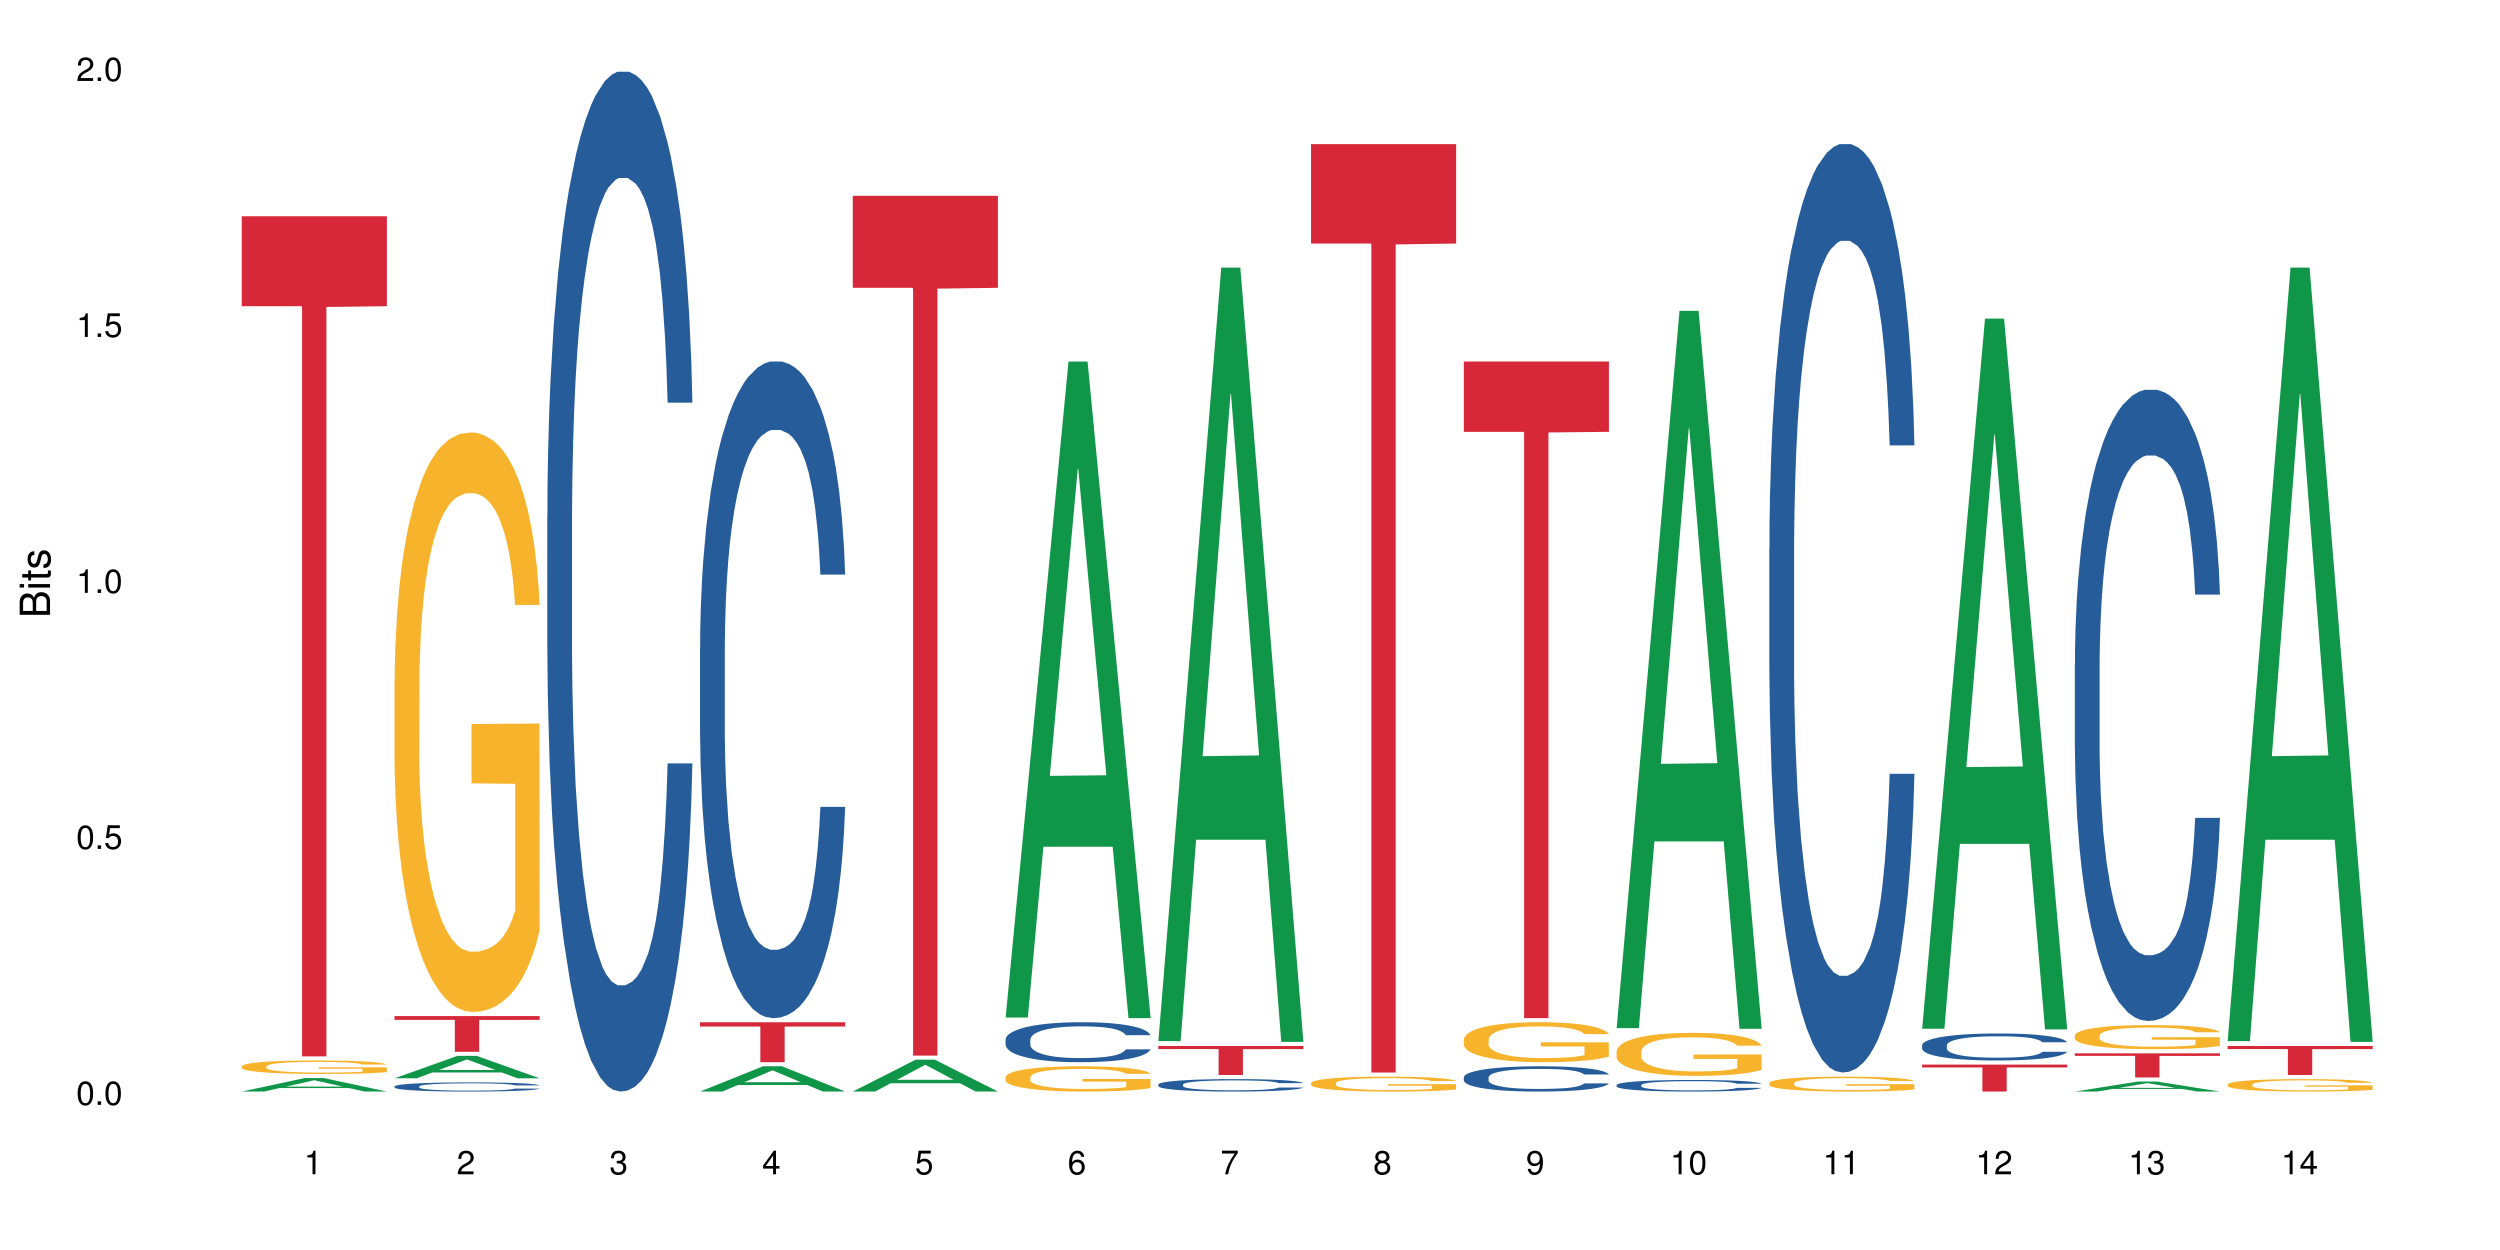 <?xml version="1.0" encoding="UTF-8"?>
<svg xmlns="http://www.w3.org/2000/svg" xmlns:xlink="http://www.w3.org/1999/xlink" width="720pt" height="360pt" viewBox="0 0 720 360" version="1.1">
<defs>
<g>
<symbol overflow="visible" id="glyph0-0">
<path style="stroke:none;" d=""/>
</symbol>
<symbol overflow="visible" id="glyph0-1">
<path style="stroke:none;" d="M 2.641 -6.797 C 2 -6.797 1.422 -6.531 1.078 -6.047 C 0.641 -5.453 0.406 -4.547 0.406 -3.297 C 0.406 -1 1.188 0.219 2.641 0.219 C 4.078 0.219 4.859 -1 4.859 -3.234 C 4.859 -4.562 4.656 -5.438 4.203 -6.047 C 3.844 -6.531 3.281 -6.797 2.641 -6.797 Z M 2.641 -6.047 C 3.547 -6.047 4 -5.125 4 -3.312 C 4 -1.375 3.562 -0.484 2.625 -0.484 C 1.734 -0.484 1.281 -1.422 1.281 -3.281 C 1.281 -5.141 1.734 -6.047 2.641 -6.047 Z M 2.641 -6.047 "/>
</symbol>
<symbol overflow="visible" id="glyph0-2">
<path style="stroke:none;" d="M 1.828 -1 L 0.828 -1 L 0.828 0 L 1.828 0 Z M 1.828 -1 "/>
</symbol>
<symbol overflow="visible" id="glyph0-3">
<path style="stroke:none;" d="M 4.562 -6.797 L 1.062 -6.797 L 0.547 -3.094 L 1.328 -3.094 C 1.719 -3.562 2.047 -3.734 2.578 -3.734 C 3.484 -3.734 4.062 -3.109 4.062 -2.094 C 4.062 -1.125 3.484 -0.531 2.578 -0.531 C 1.828 -0.531 1.375 -0.906 1.188 -1.672 L 0.328 -1.672 C 0.453 -1.109 0.547 -0.844 0.75 -0.594 C 1.125 -0.078 1.828 0.219 2.594 0.219 C 3.969 0.219 4.922 -0.781 4.922 -2.219 C 4.922 -3.562 4.031 -4.484 2.719 -4.484 C 2.25 -4.484 1.859 -4.359 1.469 -4.062 L 1.734 -5.969 L 4.562 -5.969 Z M 4.562 -6.797 "/>
</symbol>
<symbol overflow="visible" id="glyph0-4">
<path style="stroke:none;" d="M 2.484 -4.844 L 2.484 0 L 3.328 0 L 3.328 -6.797 L 2.766 -6.797 C 2.469 -5.75 2.281 -5.609 0.984 -5.453 L 0.984 -4.844 Z M 2.484 -4.844 "/>
</symbol>
<symbol overflow="visible" id="glyph0-5">
<path style="stroke:none;" d="M 4.859 -0.828 L 1.281 -0.828 C 1.359 -1.391 1.672 -1.75 2.5 -2.234 L 3.469 -2.75 C 4.406 -3.266 4.906 -3.969 4.906 -4.812 C 4.906 -5.375 4.672 -5.906 4.266 -6.266 C 3.859 -6.625 3.375 -6.797 2.719 -6.797 C 1.859 -6.797 1.219 -6.5 0.844 -5.922 C 0.609 -5.562 0.5 -5.125 0.484 -4.438 L 1.328 -4.438 C 1.359 -4.906 1.406 -5.188 1.531 -5.406 C 1.75 -5.812 2.188 -6.062 2.703 -6.062 C 3.469 -6.062 4.031 -5.516 4.031 -4.781 C 4.031 -4.25 3.719 -3.797 3.125 -3.438 L 2.234 -2.938 C 0.812 -2.141 0.406 -1.5 0.328 0 L 4.859 0 Z M 4.859 -0.828 "/>
</symbol>
<symbol overflow="visible" id="glyph0-6">
<path style="stroke:none;" d="M 2.125 -3.125 L 2.578 -3.125 C 3.516 -3.125 3.984 -2.703 3.984 -1.891 C 3.984 -1.031 3.469 -0.531 2.578 -0.531 C 1.656 -0.531 1.203 -0.984 1.156 -1.969 L 0.312 -1.969 C 0.344 -1.422 0.438 -1.078 0.609 -0.766 C 0.953 -0.109 1.625 0.219 2.547 0.219 C 3.953 0.219 4.859 -0.609 4.859 -1.906 C 4.859 -2.766 4.516 -3.25 3.703 -3.516 C 4.344 -3.766 4.656 -4.25 4.656 -4.938 C 4.656 -6.109 3.875 -6.797 2.578 -6.797 C 1.203 -6.797 0.484 -6.047 0.453 -4.609 L 1.297 -4.609 C 1.312 -5.016 1.344 -5.25 1.453 -5.453 C 1.641 -5.828 2.062 -6.062 2.594 -6.062 C 3.344 -6.062 3.797 -5.625 3.797 -4.906 C 3.797 -4.422 3.609 -4.141 3.25 -3.984 C 3.016 -3.891 2.719 -3.844 2.125 -3.844 Z M 2.125 -3.125 "/>
</symbol>
<symbol overflow="visible" id="glyph0-7">
<path style="stroke:none;" d="M 3.141 -1.625 L 3.141 0 L 3.984 0 L 3.984 -1.625 L 4.984 -1.625 L 4.984 -2.391 L 3.984 -2.391 L 3.984 -6.797 L 3.359 -6.797 L 0.266 -2.516 L 0.266 -1.625 Z M 3.141 -2.391 L 1 -2.391 L 3.141 -5.359 Z M 3.141 -2.391 "/>
</symbol>
<symbol overflow="visible" id="glyph0-8">
<path style="stroke:none;" d="M 4.781 -5.031 C 4.609 -6.141 3.891 -6.797 2.844 -6.797 C 2.094 -6.797 1.422 -6.438 1.031 -5.828 C 0.609 -5.172 0.406 -4.344 0.406 -3.094 C 0.406 -1.953 0.578 -1.234 0.984 -0.625 C 1.359 -0.078 1.953 0.219 2.703 0.219 C 3.984 0.219 4.922 -0.734 4.922 -2.078 C 4.922 -3.344 4.062 -4.234 2.844 -4.234 C 2.172 -4.234 1.641 -3.969 1.281 -3.469 C 1.281 -5.125 1.828 -6.047 2.797 -6.047 C 3.391 -6.047 3.797 -5.672 3.938 -5.031 Z M 2.734 -3.484 C 3.547 -3.484 4.062 -2.922 4.062 -2 C 4.062 -1.156 3.484 -0.531 2.703 -0.531 C 1.922 -0.531 1.328 -1.188 1.328 -2.047 C 1.328 -2.891 1.906 -3.484 2.734 -3.484 Z M 2.734 -3.484 "/>
</symbol>
<symbol overflow="visible" id="glyph0-9">
<path style="stroke:none;" d="M 4.984 -6.797 L 0.438 -6.797 L 0.438 -5.969 L 4.109 -5.969 C 2.5 -3.656 1.828 -2.234 1.328 0 L 2.219 0 C 2.594 -2.172 3.453 -4.047 4.984 -6.094 Z M 4.984 -6.797 "/>
</symbol>
<symbol overflow="visible" id="glyph0-10">
<path style="stroke:none;" d="M 3.75 -3.578 C 4.453 -4 4.688 -4.344 4.688 -4.984 C 4.688 -6.047 3.844 -6.797 2.641 -6.797 C 1.438 -6.797 0.594 -6.047 0.594 -4.984 C 0.594 -4.359 0.828 -4.016 1.516 -3.578 C 0.734 -3.203 0.359 -2.641 0.359 -1.891 C 0.359 -0.641 1.297 0.219 2.641 0.219 C 3.984 0.219 4.922 -0.641 4.922 -1.875 C 4.922 -2.641 4.531 -3.203 3.75 -3.578 Z M 2.641 -6.047 C 3.359 -6.047 3.812 -5.625 3.812 -4.969 C 3.812 -4.344 3.344 -3.922 2.641 -3.922 C 1.922 -3.922 1.453 -4.344 1.453 -4.984 C 1.453 -5.625 1.922 -6.047 2.641 -6.047 Z M 2.641 -3.203 C 3.484 -3.203 4.062 -2.672 4.062 -1.875 C 4.062 -1.062 3.484 -0.531 2.625 -0.531 C 1.797 -0.531 1.219 -1.078 1.219 -1.875 C 1.219 -2.672 1.797 -3.203 2.641 -3.203 Z M 2.641 -3.203 "/>
</symbol>
<symbol overflow="visible" id="glyph0-11">
<path style="stroke:none;" d="M 0.516 -1.547 C 0.672 -0.438 1.406 0.219 2.438 0.219 C 3.188 0.219 3.859 -0.141 4.266 -0.75 C 4.688 -1.406 4.891 -2.25 4.891 -3.484 C 4.891 -4.625 4.703 -5.359 4.312 -5.953 C 3.938 -6.5 3.344 -6.797 2.594 -6.797 C 1.297 -6.797 0.359 -5.844 0.359 -4.516 C 0.359 -3.25 1.234 -2.344 2.453 -2.344 C 3.094 -2.344 3.562 -2.578 4.016 -3.109 C 4 -1.453 3.469 -0.531 2.5 -0.531 C 1.906 -0.531 1.484 -0.906 1.359 -1.547 Z M 2.578 -6.062 C 3.375 -6.062 3.969 -5.406 3.969 -4.531 C 3.969 -3.688 3.375 -3.094 2.547 -3.094 C 1.734 -3.094 1.234 -3.672 1.234 -4.578 C 1.234 -5.438 1.797 -6.062 2.578 -6.062 Z M 2.578 -6.062 "/>
</symbol>
<symbol overflow="visible" id="glyph1-0">
<path style="stroke:none;" d=""/>
</symbol>
<symbol overflow="visible" id="glyph1-1">
<path style="stroke:none;" d="M 0 -0.953 L 0 -4.891 C 0 -5.719 -0.234 -6.344 -0.734 -6.797 C -1.188 -7.234 -1.812 -7.469 -2.5 -7.469 C -3.547 -7.469 -4.188 -7 -4.625 -5.875 C -4.984 -6.672 -5.641 -7.094 -6.531 -7.094 C -7.156 -7.094 -7.734 -6.859 -8.141 -6.391 C -8.562 -5.938 -8.75 -5.344 -8.75 -4.5 L -8.75 -0.953 Z M -4.984 -2.062 L -7.766 -2.062 L -7.766 -4.219 C -7.766 -4.844 -7.688 -5.203 -7.453 -5.5 C -7.219 -5.812 -6.859 -5.969 -6.375 -5.969 C -5.906 -5.969 -5.531 -5.812 -5.297 -5.5 C -5.062 -5.203 -4.984 -4.844 -4.984 -4.219 Z M -0.984 -2.062 L -4 -2.062 L -4 -4.781 C -4 -5.328 -3.859 -5.688 -3.578 -5.953 C -3.297 -6.219 -2.922 -6.359 -2.484 -6.359 C -2.062 -6.359 -1.688 -6.219 -1.406 -5.953 C -1.109 -5.688 -0.984 -5.328 -0.984 -4.781 Z M -0.984 -2.062 "/>
</symbol>
<symbol overflow="visible" id="glyph1-2">
<path style="stroke:none;" d="M -6.281 -1.797 L -6.281 -0.797 L 0 -0.797 L 0 -1.797 Z M -8.75 -1.797 L -8.75 -0.797 L -7.484 -0.797 L -7.484 -1.797 Z M -8.75 -1.797 "/>
</symbol>
<symbol overflow="visible" id="glyph1-3">
<path style="stroke:none;" d="M -6.281 -3.047 L -6.281 -2.016 L -8.016 -2.016 L -8.016 -1.016 L -6.281 -1.016 L -6.281 -0.172 L -5.469 -0.172 L -5.469 -1.016 L -0.719 -1.016 C -0.078 -1.016 0.281 -1.453 0.281 -2.234 C 0.281 -2.469 0.25 -2.719 0.188 -3.047 L -0.641 -3.047 C -0.609 -2.922 -0.594 -2.766 -0.594 -2.562 C -0.594 -2.141 -0.719 -2.016 -1.156 -2.016 L -5.469 -2.016 L -5.469 -3.047 Z M -6.281 -3.047 "/>
</symbol>
<symbol overflow="visible" id="glyph1-4">
<path style="stroke:none;" d="M -4.531 -5.25 C -5.766 -5.25 -6.469 -4.422 -6.469 -2.969 C -6.469 -1.516 -5.719 -0.562 -4.547 -0.562 C -3.562 -0.562 -3.094 -1.062 -2.734 -2.562 L -2.516 -3.484 C -2.344 -4.188 -2.094 -4.469 -1.625 -4.469 C -1.047 -4.469 -0.641 -3.875 -0.641 -3 C -0.641 -2.453 -0.797 -2 -1.062 -1.75 C -1.25 -1.594 -1.422 -1.531 -1.875 -1.469 L -1.875 -0.406 C -0.422 -0.453 0.281 -1.266 0.281 -2.922 C 0.281 -4.5 -0.5 -5.516 -1.719 -5.516 C -2.656 -5.516 -3.172 -4.984 -3.469 -3.734 L -3.703 -2.766 C -3.891 -1.953 -4.156 -1.609 -4.594 -1.609 C -5.172 -1.609 -5.547 -2.125 -5.547 -2.938 C -5.547 -3.75 -5.203 -4.172 -4.531 -4.203 Z M -4.531 -5.25 "/>
</symbol>
</g>
</defs>
<g id="surface31638">
<rect x="0" y="0" width="720" height="360" style="fill:rgb(100%,100%,100%);fill-opacity:1;stroke:none;"/>
<path style=" stroke:none;fill-rule:nonzero;fill:rgb(6.275%,58.824%,28.235%);fill-opacity:1;" d="M 69.629 314.367 L 69.676 314.363 L 87.758 310.484 L 93.25 310.484 L 111.422 314.371 L 105.039 314.371 L 100.484 313.355 L 80.523 313.355 L 76.059 314.367 L 69.629 314.367 L 82.445 312.938 L 98.652 312.934 L 90.57 311.121 L 90.48 311.117 L 90.391 311.129 L 82.398 312.934 L 82.445 312.938 Z M 69.629 314.367 "/>
<path style=" stroke:none;fill-rule:nonzero;fill:rgb(96.863%,70.196%,16.863%);fill-opacity:1;" d="M 69.629 307.082 L 69.68 307.082 L 69.68 307.008 L 69.883 306.852 L 70.395 306.629 L 71.055 306.449 L 71.77 306.309 L 72.23 306.23 L 72.992 306.125 L 73.656 306.047 L 75.336 305.887 L 77.477 305.738 L 78.652 305.676 L 79.977 305.613 L 81.863 305.547 L 82.727 305.523 L 85.379 305.465 L 88.387 305.43 L 91.699 305.418 L 93.227 305.422 L 95.316 305.438 L 98.172 305.477 L 99.801 305.512 L 101.078 305.547 L 102.402 305.594 L 104.031 305.664 L 105.562 305.75 L 106.785 305.836 L 108.008 305.941 L 109.027 306.055 L 109.895 306.18 L 110.66 306.328 L 111.117 306.453 L 111.422 306.578 L 104.34 306.578 L 103.93 306.453 L 103.473 306.355 L 102.707 306.238 L 101.941 306.152 L 101.18 306.086 L 99.75 305.996 L 98.527 305.938 L 97 305.887 L 95.52 305.855 L 93.84 305.836 L 92.82 305.828 L 90.117 305.828 L 87.672 305.852 L 86.246 305.883 L 85.227 305.91 L 83.797 305.961 L 82.934 306.004 L 82.422 306.035 L 80.895 306.145 L 79.875 306.242 L 79.312 306.309 L 78.602 306.418 L 78.09 306.512 L 77.531 306.656 L 77.223 306.762 L 76.816 307.004 L 76.766 307.641 L 76.918 307.777 L 77.223 307.922 L 77.633 308.051 L 78.242 308.184 L 78.855 308.285 L 79.926 308.426 L 80.844 308.516 L 81.555 308.578 L 82.934 308.672 L 83.492 308.707 L 84.816 308.77 L 86.195 308.82 L 87.875 308.863 L 89.148 308.883 L 91.188 308.902 L 93.789 308.902 L 96.848 308.879 L 98.781 308.852 L 100.109 308.824 L 100.977 308.797 L 102.047 308.758 L 102.809 308.723 L 103.523 308.684 L 104.391 308.625 L 104.391 307.777 L 91.801 307.773 L 91.801 307.375 L 111.371 307.371 L 111.422 308.758 L 110.352 308.855 L 109.027 308.945 L 107.754 309.02 L 106.43 309.078 L 104.543 309.145 L 103.012 309.188 L 100.668 309.238 L 98.527 309.27 L 96.285 309.293 L 94.297 309.301 L 91.953 309.305 L 89.863 309.297 L 87.621 309.277 L 85.836 309.25 L 84.207 309.215 L 82.574 309.168 L 80.535 309.094 L 79.211 309.031 L 77.836 308.957 L 76.461 308.867 L 75.234 308.773 L 74.422 308.699 L 73.605 308.613 L 72.738 308.508 L 71.922 308.387 L 71.312 308.277 L 70.75 308.152 L 70.344 308.035 L 69.934 307.875 L 69.73 307.746 L 69.629 307.637 Z M 69.629 307.082 "/>
<path style=" stroke:none;fill-rule:nonzero;fill:rgb(83.922%,15.686%,22.353%);fill-opacity:1;" d="M 69.629 62.285 L 111.422 62.285 L 111.422 88.184 L 94.004 88.41 L 94.004 304.238 L 86.996 304.238 L 86.996 88.641 L 86.895 88.184 L 69.629 88.184 Z M 69.629 62.285 "/>
<path style=" stroke:none;fill-rule:nonzero;fill:rgb(6.275%,58.824%,28.235%);fill-opacity:1;" d="M 113.621 310.543 L 113.668 310.539 L 131.75 304.09 L 137.242 304.09 L 155.418 310.551 L 149.031 310.551 L 144.477 308.863 L 124.52 308.863 L 120.051 310.543 L 113.621 310.543 L 126.438 308.164 L 142.645 308.16 L 134.562 305.145 L 134.477 305.137 L 134.387 305.156 L 126.395 308.16 L 126.438 308.164 Z M 113.621 310.543 "/>
<path style=" stroke:none;fill-rule:nonzero;fill:rgb(14.51%,36.078%,60%);fill-opacity:1;" d="M 113.621 312.879 L 113.672 312.875 L 113.672 312.82 L 113.828 312.727 L 114.184 312.609 L 114.539 312.531 L 115.457 312.391 L 116.73 312.25 L 118.059 312.145 L 119.023 312.082 L 119.891 312.035 L 121.879 311.945 L 123.152 311.898 L 124.531 311.859 L 126.211 311.816 L 127.434 311.793 L 130.188 311.754 L 132.227 311.738 L 133.805 311.73 L 137.223 311.73 L 139.258 311.738 L 140.738 311.75 L 142.367 311.77 L 143.746 311.793 L 146.141 311.844 L 148.281 311.914 L 149.25 311.953 L 150.777 312.027 L 151.949 312.098 L 152.766 312.16 L 153.684 312.25 L 154.5 312.359 L 155.109 312.484 L 155.418 312.586 L 148.281 312.586 L 147.926 312.488 L 147.516 312.414 L 146.75 312.316 L 145.988 312.246 L 144.918 312.176 L 143.949 312.129 L 142.625 312.086 L 141.453 312.055 L 140.227 312.035 L 139.055 312.02 L 136.812 312.004 L 134.215 312.004 L 133.246 312.012 L 131.258 312.027 L 130.188 312.047 L 128.66 312.078 L 127.59 312.109 L 126.312 312.16 L 125.449 312.199 L 124.379 312.262 L 123.613 312.32 L 122.746 312.398 L 122.234 312.457 L 121.777 312.527 L 121.371 312.605 L 121.062 312.691 L 120.859 312.781 L 120.758 312.867 L 120.758 313.242 L 120.859 313.328 L 121.113 313.43 L 121.777 313.578 L 122.746 313.703 L 123.867 313.805 L 124.938 313.879 L 125.551 313.91 L 126.363 313.949 L 127.641 314 L 129.473 314.047 L 130.543 314.066 L 132.176 314.086 L 133.855 314.094 L 136.098 314.094 L 138.086 314.086 L 139.414 314.074 L 140.789 314.055 L 142.676 314.012 L 143.848 313.977 L 144.867 313.93 L 145.629 313.883 L 146.141 313.844 L 146.906 313.77 L 147.516 313.688 L 147.977 313.602 L 148.281 313.52 L 155.418 313.52 L 155.109 313.617 L 154.652 313.711 L 154.191 313.781 L 153.48 313.867 L 152.664 313.941 L 151.492 314.027 L 150.523 314.082 L 149.25 314.141 L 148.078 314.188 L 146.805 314.227 L 144.918 314.277 L 143.695 314.301 L 142.367 314.324 L 140.789 314.34 L 138.801 314.359 L 136.66 314.367 L 134.672 314.371 L 132.531 314.367 L 130.953 314.355 L 128.863 314.336 L 126.262 314.289 L 124.379 314.246 L 122.898 314.199 L 121.625 314.152 L 120.199 314.086 L 118.363 313.98 L 117.242 313.898 L 116.477 313.828 L 115.609 313.734 L 115 313.652 L 114.285 313.516 L 113.777 313.344 L 113.621 313.211 Z M 113.621 312.879 "/>
<path style=" stroke:none;fill-rule:nonzero;fill:rgb(96.863%,70.196%,16.863%);fill-opacity:1;" d="M 113.621 196.023 L 113.672 195.871 L 113.672 192.82 L 113.879 185.961 L 114.387 176.512 L 115.051 168.738 L 115.762 162.641 L 116.223 159.438 L 116.988 154.867 L 117.648 151.512 L 119.332 144.652 L 121.473 138.25 L 122.645 135.508 L 123.969 132.914 L 125.855 130.02 L 126.723 128.953 L 129.371 126.512 L 132.379 124.988 L 135.691 124.531 L 137.223 124.684 L 139.312 125.293 L 142.164 126.969 L 143.797 128.496 L 145.07 130.02 L 146.395 132 L 148.027 135.051 L 149.555 138.707 L 150.777 142.367 L 152 146.938 L 153.02 151.816 L 153.887 157.152 L 154.652 163.555 L 155.109 168.891 L 155.418 174.227 L 148.332 174.227 L 147.926 168.891 L 147.465 164.773 L 146.699 159.742 L 145.938 156.086 L 145.172 153.188 L 143.746 149.227 L 142.523 146.785 L 140.992 144.652 L 139.516 143.281 L 137.832 142.367 L 136.812 142.062 L 134.113 142.062 L 131.664 143.129 L 130.238 144.348 L 129.219 145.566 L 127.793 147.855 L 126.926 149.684 L 126.414 150.902 L 124.887 155.629 L 123.867 159.895 L 123.305 162.793 L 122.594 167.367 L 122.082 171.48 L 121.523 177.578 L 121.219 182.152 L 120.809 192.516 L 120.758 219.957 L 120.91 225.75 L 121.219 232 L 121.625 237.484 L 122.234 243.277 L 122.848 247.699 L 123.918 253.645 L 124.836 257.609 L 125.551 260.199 L 126.926 264.316 L 127.484 265.688 L 128.812 268.43 L 130.188 270.566 L 131.871 272.395 L 133.145 273.309 L 135.184 274.07 L 137.781 274.07 L 140.84 273.156 L 142.777 271.938 L 144.102 270.719 L 144.969 269.648 L 146.039 267.973 L 146.805 266.449 L 147.516 264.773 L 148.383 262.18 L 148.383 225.75 L 135.793 225.598 L 135.793 208.523 L 155.367 208.371 L 155.418 267.973 L 154.348 272.09 L 153.02 276.051 L 151.746 279.102 L 150.422 281.691 L 148.535 284.59 L 147.008 286.418 L 144.664 288.551 L 142.523 289.926 L 140.277 290.84 L 138.293 291.297 L 135.945 291.449 L 133.855 291.145 L 131.613 290.23 L 129.832 289.008 L 128.199 287.484 L 126.57 285.504 L 124.531 282.301 L 123.203 279.711 L 121.828 276.508 L 120.453 272.699 L 119.23 268.582 L 118.414 265.383 L 117.598 261.723 L 116.73 257.148 L 115.918 251.969 L 115.305 247.242 L 114.742 241.906 L 114.336 236.875 L 113.93 230.016 L 113.727 224.527 L 113.621 219.805 Z M 113.621 196.023 "/>
<path style=" stroke:none;fill-rule:nonzero;fill:rgb(83.922%,15.686%,22.353%);fill-opacity:1;" d="M 113.621 292.629 L 155.418 292.629 L 155.418 293.727 L 138 293.738 L 138 302.91 L 130.988 302.91 L 130.988 293.746 L 130.887 293.727 L 113.621 293.727 Z M 113.621 292.629 "/>
<path style=" stroke:none;fill-rule:nonzero;fill:rgb(14.51%,36.078%,60%);fill-opacity:1;" d="M 157.617 148.457 L 157.668 148.188 L 157.668 141.742 L 157.82 131.543 L 158.176 118.656 L 158.535 109.797 L 159.449 93.957 L 160.727 78.652 L 162.051 66.84 L 163.02 59.859 L 163.887 54.492 L 165.871 44.559 L 167.148 39.457 L 168.523 34.891 L 170.207 30.328 L 171.43 27.645 L 174.18 23.348 L 176.219 21.469 L 177.801 20.664 L 181.215 20.664 L 183.254 21.738 L 184.73 23.078 L 186.363 25.227 L 187.738 27.645 L 190.133 33.551 L 192.273 41.066 L 193.242 45.363 L 194.773 53.684 L 195.945 61.738 L 196.758 68.719 L 197.676 78.652 L 198.492 90.734 L 199.105 104.426 L 199.41 115.969 L 192.273 115.969 L 191.918 105.23 L 191.512 96.91 L 190.746 85.902 L 189.98 78.117 L 188.91 70.332 L 187.941 65.23 L 186.617 60.129 L 185.445 56.906 L 184.223 54.492 L 183.051 52.879 L 180.805 51.27 L 178.207 51.27 L 177.238 51.805 L 175.25 53.953 L 174.18 55.832 L 172.652 59.59 L 171.582 63.082 L 170.309 68.449 L 169.441 73.016 L 168.371 79.996 L 167.605 86.172 L 166.738 95.031 L 166.23 101.742 L 165.77 109.258 L 165.363 118.117 L 165.059 127.516 L 164.855 137.449 L 164.75 147.113 L 164.75 188.727 L 164.855 198.391 L 165.109 209.668 L 165.77 226.043 L 166.738 240.273 L 167.859 251.547 L 168.93 259.602 L 169.543 263.359 L 170.359 267.656 L 171.633 273.027 L 173.469 278.395 L 174.539 280.543 L 176.168 282.691 L 177.852 283.766 L 180.094 283.766 L 182.082 282.691 L 183.406 281.348 L 184.781 279.199 L 186.668 274.637 L 187.84 270.34 L 188.859 265.242 L 189.625 260.141 L 190.133 255.844 L 190.898 247.52 L 191.512 238.395 L 191.969 228.996 L 192.273 219.867 L 199.41 219.867 L 199.105 230.609 L 198.645 241.078 L 198.188 248.863 L 197.473 258.262 L 196.656 266.582 L 195.484 275.98 L 194.516 282.152 L 193.242 288.867 L 192.07 293.969 L 190.797 298.531 L 188.91 303.898 L 187.688 306.586 L 186.363 309 L 184.781 311.148 L 182.793 313.027 L 180.652 314.102 L 178.664 314.371 L 176.523 313.832 L 174.945 312.762 L 172.855 310.344 L 170.258 305.512 L 168.371 300.41 L 166.891 295.309 L 165.617 289.941 L 164.191 282.691 L 162.355 270.879 L 161.234 261.75 L 160.469 254.234 L 159.605 243.762 L 158.992 234.367 L 158.277 219.332 L 157.77 200.27 L 157.617 185.504 Z M 157.617 148.457 "/>
<path style=" stroke:none;fill-rule:nonzero;fill:rgb(6.275%,58.824%,28.235%);fill-opacity:1;" d="M 201.609 314.363 L 201.652 314.355 L 219.738 307.094 L 225.23 307.094 L 243.402 314.371 L 237.02 314.371 L 232.465 312.473 L 212.504 312.473 L 208.039 314.363 L 201.609 314.363 L 214.426 311.684 L 230.633 311.68 L 222.551 308.281 L 222.461 308.277 L 222.371 308.297 L 214.379 311.68 L 214.426 311.684 Z M 201.609 314.363 "/>
<path style=" stroke:none;fill-rule:nonzero;fill:rgb(14.51%,36.078%,60%);fill-opacity:1;" d="M 201.609 186.406 L 201.66 186.234 L 201.66 182.086 L 201.812 175.516 L 202.172 167.219 L 202.527 161.516 L 203.445 151.316 L 204.719 141.465 L 206.043 133.859 L 207.012 129.367 L 207.879 125.91 L 209.867 119.512 L 211.141 116.23 L 212.516 113.289 L 214.199 110.352 L 215.422 108.625 L 218.176 105.859 L 220.211 104.648 L 221.793 104.129 L 225.207 104.129 L 227.246 104.82 L 228.723 105.684 L 230.355 107.066 L 231.73 108.625 L 234.129 112.426 L 236.27 117.266 L 237.234 120.031 L 238.766 125.391 L 239.938 130.574 L 240.754 135.07 L 241.672 141.465 L 242.484 149.242 L 243.098 158.059 L 243.402 165.492 L 236.27 165.492 L 235.91 158.578 L 235.504 153.219 L 234.738 146.133 L 233.973 141.121 L 232.902 136.105 L 231.934 132.824 L 230.609 129.539 L 229.438 127.465 L 228.215 125.91 L 227.043 124.871 L 224.801 123.836 L 222.199 123.836 L 221.23 124.18 L 219.246 125.562 L 218.176 126.773 L 216.645 129.191 L 215.574 131.441 L 214.301 134.898 L 213.434 137.836 L 212.363 142.328 L 211.598 146.305 L 210.734 152.008 L 210.223 156.332 L 209.766 161.172 L 209.355 166.875 L 209.051 172.926 L 208.848 179.32 L 208.746 185.543 L 208.746 212.336 L 208.848 218.559 L 209.102 225.816 L 209.766 236.359 L 210.734 245.523 L 211.855 252.781 L 212.926 257.969 L 213.535 260.387 L 214.352 263.152 L 215.625 266.609 L 217.461 270.066 L 218.531 271.449 L 220.16 272.832 L 221.844 273.523 L 224.086 273.523 L 226.074 272.832 L 227.398 271.969 L 228.777 270.586 L 230.66 267.648 L 231.832 264.883 L 232.852 261.598 L 233.617 258.312 L 234.129 255.547 L 234.891 250.188 L 235.504 244.312 L 235.961 238.262 L 236.27 232.387 L 243.402 232.387 L 243.098 239.301 L 242.641 246.039 L 242.18 251.055 L 241.465 257.102 L 240.652 262.461 L 239.48 268.512 L 238.512 272.488 L 237.234 276.809 L 236.062 280.094 L 234.789 283.031 L 232.902 286.488 L 231.68 288.215 L 230.355 289.773 L 228.777 291.156 L 226.789 292.363 L 224.648 293.055 L 222.66 293.23 L 220.52 292.883 L 218.938 292.191 L 216.848 290.637 L 214.25 287.523 L 212.363 284.242 L 210.887 280.957 L 209.613 277.5 L 208.184 272.832 L 206.348 265.227 L 205.227 259.352 L 204.465 254.512 L 203.598 247.77 L 202.984 241.719 L 202.273 232.039 L 201.762 219.766 L 201.609 210.262 Z M 201.609 186.406 "/>
<path style=" stroke:none;fill-rule:nonzero;fill:rgb(83.922%,15.686%,22.353%);fill-opacity:1;" d="M 201.609 294.406 L 243.402 294.406 L 243.402 295.641 L 225.984 295.652 L 225.984 305.914 L 218.977 305.914 L 218.977 295.66 L 218.875 295.641 L 201.609 295.641 Z M 201.609 294.406 "/>
<path style=" stroke:none;fill-rule:nonzero;fill:rgb(6.275%,58.824%,28.235%);fill-opacity:1;" d="M 245.602 314.363 L 245.648 314.352 L 263.73 305.184 L 269.223 305.184 L 287.398 314.371 L 281.012 314.371 L 276.457 311.973 L 256.496 311.973 L 252.031 314.363 L 245.602 314.363 L 258.418 310.98 L 274.625 310.973 L 266.543 306.684 L 266.457 306.676 L 266.367 306.703 L 258.375 310.973 L 258.418 310.98 Z M 245.602 314.363 "/>
<path style=" stroke:none;fill-rule:nonzero;fill:rgb(83.922%,15.686%,22.353%);fill-opacity:1;" d="M 245.602 56.387 L 287.398 56.387 L 287.398 82.895 L 269.977 83.125 L 269.977 304.004 L 262.969 304.004 L 262.969 83.359 L 262.867 82.895 L 245.602 82.895 Z M 245.602 56.387 "/>
<path style=" stroke:none;fill-rule:nonzero;fill:rgb(6.275%,58.824%,28.235%);fill-opacity:1;" d="M 289.598 293.051 L 289.641 292.875 L 307.727 104.129 L 313.219 104.129 L 331.391 293.23 L 325.004 293.23 L 320.449 243.867 L 300.492 243.867 L 296.027 293.051 L 289.598 293.051 L 302.41 223.449 L 318.621 223.27 L 310.539 135.023 L 310.449 134.848 L 310.359 135.379 L 302.367 223.27 L 302.41 223.449 Z M 289.598 293.051 "/>
<path style=" stroke:none;fill-rule:nonzero;fill:rgb(14.51%,36.078%,60%);fill-opacity:1;" d="M 289.598 299.414 L 289.648 299.402 L 289.648 299.152 L 289.801 298.75 L 290.156 298.246 L 290.516 297.898 L 291.43 297.277 L 292.707 296.68 L 294.031 296.219 L 295 295.945 L 295.867 295.734 L 297.852 295.344 L 299.129 295.145 L 300.504 294.965 L 302.184 294.785 L 303.41 294.68 L 306.16 294.512 L 308.199 294.441 L 309.781 294.406 L 313.195 294.406 L 315.234 294.449 L 316.711 294.504 L 318.344 294.586 L 319.719 294.68 L 322.113 294.914 L 324.254 295.207 L 325.223 295.375 L 326.75 295.703 L 327.926 296.016 L 328.738 296.289 L 329.656 296.68 L 330.473 297.152 L 331.086 297.691 L 331.391 298.141 L 324.254 298.141 L 323.898 297.723 L 323.488 297.395 L 322.727 296.965 L 321.961 296.66 L 320.891 296.355 L 319.922 296.152 L 318.598 295.953 L 317.426 295.828 L 316.203 295.734 L 315.027 295.672 L 312.785 295.605 L 310.188 295.605 L 309.219 295.629 L 307.23 295.711 L 306.16 295.785 L 304.633 295.934 L 303.562 296.07 L 302.289 296.281 L 301.422 296.457 L 300.352 296.73 L 299.586 296.973 L 298.719 297.32 L 298.211 297.586 L 297.75 297.879 L 297.344 298.227 L 297.039 298.594 L 296.832 298.984 L 296.73 299.363 L 296.73 300.992 L 296.832 301.371 L 297.09 301.812 L 297.75 302.453 L 298.719 303.012 L 299.84 303.453 L 300.91 303.77 L 301.523 303.914 L 302.34 304.082 L 303.613 304.293 L 305.449 304.504 L 306.52 304.59 L 308.148 304.672 L 309.832 304.715 L 312.074 304.715 L 314.062 304.672 L 315.387 304.621 L 316.762 304.535 L 318.648 304.355 L 319.82 304.188 L 320.84 303.988 L 321.605 303.789 L 322.113 303.621 L 322.879 303.297 L 323.488 302.938 L 323.949 302.57 L 324.254 302.211 L 331.391 302.211 L 331.086 302.633 L 330.625 303.043 L 330.168 303.348 L 329.453 303.715 L 328.637 304.043 L 327.465 304.41 L 326.496 304.652 L 325.223 304.914 L 324.051 305.113 L 322.777 305.293 L 320.891 305.504 L 319.668 305.609 L 318.344 305.703 L 316.762 305.789 L 314.773 305.859 L 312.633 305.902 L 310.645 305.914 L 308.504 305.895 L 306.926 305.852 L 304.836 305.758 L 302.234 305.566 L 300.352 305.367 L 298.871 305.168 L 297.598 304.957 L 296.172 304.672 L 294.336 304.211 L 293.215 303.852 L 292.449 303.559 L 291.586 303.148 L 290.973 302.781 L 290.258 302.191 L 289.75 301.445 L 289.598 300.867 Z M 289.598 299.414 "/>
<path style=" stroke:none;fill-rule:nonzero;fill:rgb(96.863%,70.196%,16.863%);fill-opacity:1;" d="M 289.598 310.211 L 289.648 310.203 L 289.648 310.07 L 289.852 309.773 L 290.359 309.359 L 291.023 309.02 L 291.738 308.754 L 292.195 308.617 L 292.961 308.414 L 293.621 308.27 L 295.305 307.969 L 297.445 307.691 L 298.617 307.57 L 299.941 307.457 L 301.828 307.332 L 302.695 307.285 L 305.344 307.18 L 308.352 307.113 L 311.664 307.094 L 313.195 307.102 L 315.285 307.125 L 318.137 307.199 L 319.77 307.266 L 321.043 307.332 L 322.367 307.418 L 324 307.551 L 325.527 307.711 L 326.75 307.871 L 327.977 308.07 L 328.996 308.281 L 329.859 308.516 L 330.625 308.793 L 331.086 309.027 L 331.391 309.262 L 324.305 309.262 L 323.898 309.027 L 323.438 308.848 L 322.676 308.629 L 321.91 308.469 L 321.145 308.344 L 319.719 308.172 L 318.496 308.062 L 316.965 307.969 L 315.488 307.91 L 313.805 307.871 L 312.785 307.859 L 310.086 307.859 L 307.641 307.902 L 306.211 307.957 L 305.191 308.012 L 303.766 308.109 L 302.898 308.191 L 302.391 308.242 L 300.859 308.449 L 299.84 308.637 L 299.281 308.762 L 298.566 308.961 L 298.059 309.141 L 297.496 309.406 L 297.191 309.605 L 296.781 310.059 L 296.73 311.254 L 296.883 311.508 L 297.191 311.777 L 297.598 312.02 L 298.211 312.27 L 298.82 312.465 L 299.891 312.723 L 300.809 312.895 L 301.523 313.008 L 302.898 313.188 L 303.461 313.246 L 304.785 313.367 L 306.16 313.461 L 307.844 313.539 L 309.117 313.578 L 311.156 313.613 L 313.754 313.613 L 316.812 313.574 L 318.75 313.52 L 320.074 313.469 L 320.941 313.422 L 322.012 313.348 L 322.777 313.281 L 323.488 313.207 L 324.355 313.094 L 324.355 311.508 L 311.766 311.5 L 311.766 310.754 L 331.34 310.75 L 331.391 313.348 L 330.32 313.527 L 328.996 313.699 L 327.719 313.832 L 326.395 313.945 L 324.508 314.07 L 322.98 314.152 L 320.637 314.246 L 318.496 314.305 L 316.254 314.344 L 314.266 314.363 L 311.922 314.371 L 309.832 314.355 L 307.59 314.316 L 305.805 314.266 L 304.172 314.199 L 302.543 314.113 L 300.504 313.973 L 299.18 313.859 L 297.801 313.719 L 296.426 313.555 L 295.203 313.375 L 294.387 313.234 L 293.57 313.074 L 292.707 312.875 L 291.891 312.648 L 291.277 312.441 L 290.719 312.211 L 290.309 311.992 L 289.902 311.691 L 289.699 311.453 L 289.598 311.246 Z M 289.598 310.211 "/>
<path style=" stroke:none;fill-rule:nonzero;fill:rgb(6.275%,58.824%,28.235%);fill-opacity:1;" d="M 333.59 299.852 L 333.633 299.645 L 351.719 77.066 L 357.211 77.066 L 375.383 300.062 L 369 300.062 L 364.445 241.852 L 344.484 241.852 L 340.02 299.852 L 333.59 299.852 L 346.406 217.773 L 362.613 217.562 L 354.531 113.5 L 354.441 113.289 L 354.352 113.918 L 346.359 217.562 L 346.406 217.773 Z M 333.59 299.852 "/>
<path style=" stroke:none;fill-rule:nonzero;fill:rgb(14.51%,36.078%,60%);fill-opacity:1;" d="M 333.59 312.344 L 333.641 312.34 L 333.641 312.262 L 333.793 312.137 L 334.148 311.977 L 334.508 311.871 L 335.426 311.676 L 336.699 311.488 L 338.023 311.344 L 338.992 311.258 L 339.859 311.195 L 341.848 311.074 L 343.121 311.012 L 344.496 310.953 L 346.18 310.898 L 347.402 310.867 L 350.152 310.812 L 352.191 310.789 L 353.773 310.781 L 357.188 310.781 L 359.227 310.793 L 360.703 310.809 L 362.336 310.836 L 363.711 310.867 L 366.105 310.938 L 368.246 311.031 L 369.215 311.082 L 370.746 311.184 L 371.918 311.281 L 372.734 311.367 L 373.652 311.488 L 374.465 311.637 L 375.078 311.805 L 375.383 311.945 L 368.246 311.945 L 367.891 311.812 L 367.484 311.711 L 366.719 311.578 L 365.953 311.484 L 364.883 311.387 L 363.914 311.324 L 362.59 311.262 L 361.418 311.223 L 360.195 311.195 L 359.023 311.176 L 356.781 311.156 L 354.18 311.156 L 353.211 311.16 L 351.223 311.188 L 350.152 311.211 L 348.625 311.258 L 347.555 311.301 L 346.281 311.363 L 345.414 311.422 L 344.344 311.504 L 343.578 311.582 L 342.715 311.691 L 342.203 311.773 L 341.746 311.863 L 341.336 311.973 L 341.031 312.086 L 340.828 312.207 L 340.727 312.328 L 340.727 312.836 L 340.828 312.953 L 341.082 313.09 L 341.746 313.289 L 342.715 313.465 L 343.836 313.602 L 344.906 313.703 L 345.516 313.746 L 346.332 313.801 L 347.605 313.867 L 349.441 313.93 L 350.512 313.957 L 352.141 313.984 L 353.824 313.996 L 356.066 313.996 L 358.055 313.984 L 359.379 313.969 L 360.754 313.941 L 362.641 313.887 L 363.812 313.832 L 364.832 313.77 L 365.598 313.707 L 366.105 313.656 L 366.871 313.555 L 367.484 313.441 L 367.941 313.328 L 368.246 313.215 L 375.383 313.215 L 375.078 313.348 L 374.617 313.477 L 374.16 313.57 L 373.445 313.684 L 372.633 313.785 L 371.457 313.902 L 370.492 313.977 L 369.215 314.059 L 368.043 314.121 L 366.77 314.176 L 364.883 314.242 L 363.66 314.277 L 362.336 314.305 L 360.754 314.332 L 358.77 314.355 L 356.629 314.367 L 354.641 314.371 L 352.5 314.363 L 350.918 314.352 L 348.828 314.32 L 346.23 314.262 L 344.344 314.199 L 342.867 314.137 L 341.59 314.07 L 340.164 313.984 L 338.328 313.84 L 337.207 313.727 L 336.445 313.637 L 335.578 313.508 L 334.965 313.395 L 334.254 313.207 L 333.742 312.977 L 333.59 312.797 Z M 333.59 312.344 "/>
<path style=" stroke:none;fill-rule:nonzero;fill:rgb(83.922%,15.686%,22.353%);fill-opacity:1;" d="M 333.59 301.242 L 375.383 301.242 L 375.383 302.137 L 357.965 302.145 L 357.965 309.602 L 350.957 309.602 L 350.957 302.152 L 350.855 302.137 L 333.59 302.137 Z M 333.59 301.242 "/>
<path style=" stroke:none;fill-rule:nonzero;fill:rgb(96.863%,70.196%,16.863%);fill-opacity:1;" d="M 377.582 311.91 L 377.633 311.906 L 377.633 311.828 L 377.836 311.652 L 378.348 311.41 L 379.012 311.207 L 379.723 311.051 L 380.184 310.969 L 380.945 310.852 L 381.609 310.766 L 383.293 310.59 L 385.434 310.422 L 386.605 310.352 L 387.93 310.285 L 389.816 310.211 L 390.684 310.184 L 393.332 310.121 L 396.34 310.082 L 399.652 310.07 L 401.18 310.074 L 403.27 310.09 L 406.125 310.133 L 407.758 310.172 L 409.031 310.211 L 410.355 310.262 L 411.988 310.34 L 413.516 310.434 L 414.738 310.527 L 415.961 310.648 L 416.98 310.773 L 417.848 310.91 L 418.613 311.074 L 419.07 311.211 L 419.375 311.352 L 412.293 311.352 L 411.883 311.211 L 411.426 311.105 L 410.66 310.977 L 409.898 310.883 L 409.133 310.809 L 407.703 310.707 L 406.48 310.645 L 404.953 310.59 L 403.477 310.551 L 401.793 310.527 L 400.773 310.52 L 398.07 310.52 L 395.625 310.547 L 394.199 310.582 L 393.18 310.613 L 391.754 310.672 L 390.887 310.719 L 390.375 310.75 L 388.848 310.871 L 387.828 310.98 L 387.266 311.055 L 386.555 311.172 L 386.043 311.281 L 385.484 311.438 L 385.176 311.555 L 384.77 311.82 L 384.719 312.527 L 384.871 312.676 L 385.176 312.84 L 385.586 312.98 L 386.195 313.129 L 386.809 313.242 L 387.879 313.398 L 388.797 313.5 L 389.508 313.566 L 390.887 313.672 L 391.445 313.707 L 392.77 313.777 L 394.148 313.832 L 395.828 313.879 L 397.105 313.902 L 399.141 313.922 L 401.742 313.922 L 404.801 313.898 L 406.738 313.867 L 408.062 313.836 L 408.93 313.809 L 410 313.766 L 410.762 313.727 L 411.477 313.684 L 412.344 313.617 L 412.344 312.676 L 399.754 312.672 L 399.754 312.234 L 419.324 312.23 L 419.375 313.766 L 418.305 313.871 L 416.98 313.973 L 415.707 314.051 L 414.383 314.121 L 412.496 314.195 L 410.969 314.242 L 408.621 314.297 L 406.48 314.332 L 404.238 314.355 L 402.25 314.367 L 399.906 314.371 L 397.816 314.363 L 395.574 314.34 L 393.789 314.309 L 392.16 314.27 L 390.527 314.219 L 388.488 314.137 L 387.164 314.066 L 385.789 313.984 L 384.414 313.887 L 383.191 313.781 L 382.375 313.699 L 381.559 313.605 L 380.691 313.488 L 379.875 313.352 L 379.266 313.23 L 378.703 313.094 L 378.297 312.965 L 377.891 312.789 L 377.684 312.645 L 377.582 312.523 Z M 377.582 311.91 "/>
<path style=" stroke:none;fill-rule:nonzero;fill:rgb(83.922%,15.686%,22.353%);fill-opacity:1;" d="M 377.582 41.516 L 419.375 41.516 L 419.375 70.137 L 401.957 70.391 L 401.957 308.891 L 394.949 308.891 L 394.949 70.641 L 394.848 70.137 L 377.582 70.137 Z M 377.582 41.516 "/>
<path style=" stroke:none;fill-rule:nonzero;fill:rgb(14.51%,36.078%,60%);fill-opacity:1;" d="M 421.578 310.258 L 421.629 310.254 L 421.629 310.094 L 421.781 309.84 L 422.137 309.52 L 422.492 309.301 L 423.41 308.91 L 424.684 308.531 L 426.012 308.238 L 426.98 308.066 L 427.844 307.93 L 429.832 307.684 L 431.105 307.559 L 432.484 307.445 L 434.164 307.332 L 435.391 307.266 L 438.141 307.16 L 440.18 307.113 L 441.758 307.094 L 445.176 307.094 L 447.215 307.121 L 448.691 307.152 L 450.324 307.207 L 451.699 307.266 L 454.094 307.414 L 456.234 307.598 L 457.203 307.707 L 458.73 307.91 L 459.906 308.109 L 460.719 308.285 L 461.637 308.531 L 462.453 308.828 L 463.062 309.168 L 463.371 309.453 L 456.234 309.453 L 455.879 309.188 L 455.469 308.984 L 454.707 308.711 L 453.941 308.516 L 452.871 308.324 L 451.902 308.199 L 450.578 308.07 L 449.406 307.992 L 448.184 307.93 L 447.008 307.891 L 444.766 307.852 L 442.168 307.852 L 441.199 307.863 L 439.211 307.918 L 438.141 307.965 L 436.613 308.059 L 435.543 308.145 L 434.266 308.277 L 433.402 308.391 L 432.332 308.562 L 431.566 308.715 L 430.699 308.938 L 430.191 309.102 L 429.73 309.289 L 429.324 309.508 L 429.02 309.742 L 428.812 309.988 L 428.711 310.227 L 428.711 311.258 L 428.812 311.496 L 429.07 311.777 L 429.73 312.184 L 430.699 312.535 L 431.82 312.812 L 432.891 313.012 L 433.504 313.105 L 434.32 313.215 L 435.594 313.348 L 437.426 313.48 L 438.496 313.531 L 440.129 313.586 L 441.812 313.613 L 444.055 313.613 L 446.043 313.586 L 447.367 313.551 L 448.742 313.5 L 450.629 313.387 L 451.801 313.281 L 452.82 313.152 L 453.586 313.027 L 454.094 312.922 L 454.859 312.715 L 455.469 312.488 L 455.93 312.254 L 456.234 312.027 L 463.371 312.027 L 463.062 312.297 L 462.605 312.555 L 462.148 312.746 L 461.434 312.98 L 460.617 313.188 L 459.445 313.418 L 458.477 313.574 L 457.203 313.738 L 456.031 313.863 L 454.758 313.977 L 452.871 314.109 L 451.648 314.18 L 450.324 314.238 L 448.742 314.289 L 446.754 314.336 L 444.613 314.363 L 442.625 314.371 L 440.484 314.355 L 438.906 314.332 L 436.816 314.27 L 434.215 314.152 L 432.332 314.023 L 430.852 313.898 L 429.578 313.766 L 428.152 313.586 L 426.316 313.293 L 425.195 313.066 L 424.43 312.879 L 423.562 312.621 L 422.953 312.387 L 422.238 312.016 L 421.73 311.543 L 421.578 311.176 Z M 421.578 310.258 "/>
<path style=" stroke:none;fill-rule:nonzero;fill:rgb(96.863%,70.196%,16.863%);fill-opacity:1;" d="M 421.578 299.336 L 421.629 299.324 L 421.629 299.117 L 421.832 298.645 L 422.34 297.992 L 423.004 297.457 L 423.719 297.035 L 424.176 296.812 L 424.941 296.5 L 425.602 296.27 L 427.285 295.797 L 429.426 295.355 L 430.598 295.164 L 431.922 294.984 L 433.809 294.785 L 434.676 294.711 L 437.324 294.543 L 440.332 294.441 L 443.645 294.406 L 445.176 294.418 L 447.266 294.461 L 450.117 294.578 L 451.75 294.68 L 453.023 294.785 L 454.348 294.922 L 455.98 295.133 L 457.508 295.387 L 458.73 295.637 L 459.957 295.953 L 460.977 296.289 L 461.84 296.656 L 462.605 297.098 L 463.062 297.465 L 463.371 297.832 L 456.285 297.832 L 455.879 297.465 L 455.418 297.184 L 454.656 296.836 L 453.891 296.582 L 453.125 296.383 L 451.699 296.109 L 450.477 295.941 L 448.945 295.797 L 447.469 295.699 L 445.785 295.637 L 444.766 295.617 L 442.066 295.617 L 439.617 295.691 L 438.191 295.773 L 437.172 295.859 L 435.746 296.016 L 434.879 296.141 L 434.371 296.227 L 432.84 296.551 L 431.82 296.848 L 431.262 297.047 L 430.547 297.359 L 430.035 297.645 L 429.477 298.066 L 429.172 298.379 L 428.762 299.094 L 428.711 300.984 L 428.863 301.387 L 429.172 301.816 L 429.578 302.195 L 430.191 302.594 L 430.801 302.898 L 431.871 303.309 L 432.789 303.582 L 433.504 303.762 L 434.879 304.043 L 435.441 304.137 L 436.766 304.328 L 438.141 304.473 L 439.824 304.602 L 441.098 304.664 L 443.137 304.715 L 445.734 304.715 L 448.793 304.652 L 450.73 304.57 L 452.055 304.484 L 452.922 304.41 L 453.992 304.297 L 454.758 304.191 L 455.469 304.074 L 456.336 303.895 L 456.336 301.387 L 443.746 301.375 L 443.746 300.199 L 463.32 300.188 L 463.371 304.297 L 462.301 304.578 L 460.977 304.852 L 459.699 305.062 L 458.375 305.242 L 456.488 305.441 L 454.961 305.566 L 452.617 305.715 L 450.477 305.809 L 448.234 305.871 L 446.246 305.902 L 443.898 305.914 L 441.812 305.895 L 439.566 305.828 L 437.785 305.746 L 436.152 305.641 L 434.523 305.504 L 432.484 305.285 L 431.16 305.105 L 429.781 304.883 L 428.406 304.621 L 427.184 304.336 L 426.367 304.117 L 425.551 303.863 L 424.684 303.551 L 423.871 303.191 L 423.258 302.867 L 422.699 302.5 L 422.289 302.152 L 421.883 301.68 L 421.68 301.301 L 421.578 300.977 Z M 421.578 299.336 "/>
<path style=" stroke:none;fill-rule:nonzero;fill:rgb(83.922%,15.686%,22.353%);fill-opacity:1;" d="M 421.578 104.129 L 463.371 104.129 L 463.371 124.371 L 445.953 124.547 L 445.953 293.23 L 438.945 293.23 L 438.945 124.727 L 438.844 124.371 L 421.578 124.371 Z M 421.578 104.129 "/>
<path style=" stroke:none;fill-rule:nonzero;fill:rgb(6.275%,58.824%,28.235%);fill-opacity:1;" d="M 465.57 296.094 L 465.613 295.902 L 483.699 89.531 L 489.191 89.531 L 507.363 296.289 L 500.977 296.289 L 496.426 242.32 L 476.465 242.32 L 472 296.094 L 465.57 296.094 L 478.383 219.992 L 494.594 219.797 L 486.512 123.312 L 486.422 123.117 L 486.332 123.699 L 478.34 219.797 L 478.383 219.992 Z M 465.57 296.094 "/>
<path style=" stroke:none;fill-rule:nonzero;fill:rgb(14.51%,36.078%,60%);fill-opacity:1;" d="M 465.57 312.484 L 465.621 312.48 L 465.621 312.406 L 465.773 312.293 L 466.129 312.145 L 466.488 312.043 L 467.406 311.863 L 468.68 311.688 L 470.004 311.555 L 470.973 311.477 L 471.84 311.414 L 473.828 311.301 L 475.102 311.242 L 476.477 311.191 L 478.16 311.141 L 479.383 311.109 L 482.133 311.059 L 484.172 311.039 L 485.754 311.031 L 489.168 311.031 L 491.207 311.043 L 492.684 311.059 L 494.316 311.082 L 495.691 311.109 L 498.086 311.176 L 500.227 311.262 L 501.195 311.312 L 502.727 311.406 L 503.898 311.496 L 504.715 311.578 L 505.629 311.688 L 506.445 311.828 L 507.059 311.984 L 507.363 312.113 L 500.227 312.113 L 499.871 311.992 L 499.465 311.898 L 498.699 311.773 L 497.934 311.684 L 496.863 311.594 L 495.895 311.535 L 494.57 311.48 L 493.398 311.441 L 492.176 311.414 L 491.004 311.395 L 488.762 311.379 L 486.16 311.379 L 485.191 311.383 L 483.203 311.41 L 482.133 311.43 L 480.605 311.473 L 479.535 311.512 L 478.262 311.574 L 477.395 311.625 L 476.324 311.703 L 475.559 311.773 L 474.691 311.875 L 474.184 311.953 L 473.727 312.039 L 473.316 312.137 L 473.012 312.246 L 472.809 312.359 L 472.707 312.469 L 472.707 312.941 L 472.809 313.051 L 473.062 313.18 L 473.727 313.367 L 474.691 313.527 L 475.812 313.656 L 476.883 313.746 L 477.496 313.789 L 478.312 313.84 L 479.586 313.898 L 481.422 313.961 L 482.492 313.984 L 484.121 314.012 L 485.805 314.023 L 488.047 314.023 L 490.035 314.012 L 491.359 313.996 L 492.734 313.969 L 494.621 313.918 L 495.793 313.871 L 496.812 313.812 L 497.578 313.754 L 498.086 313.703 L 498.852 313.609 L 499.465 313.508 L 499.922 313.398 L 500.227 313.297 L 507.363 313.297 L 507.059 313.418 L 506.598 313.535 L 506.141 313.625 L 505.426 313.73 L 504.609 313.828 L 503.438 313.934 L 502.469 314.004 L 501.195 314.082 L 500.023 314.137 L 498.75 314.191 L 496.863 314.25 L 495.641 314.281 L 494.316 314.309 L 492.734 314.336 L 490.746 314.355 L 488.605 314.367 L 486.621 314.371 L 484.48 314.363 L 482.898 314.352 L 480.809 314.324 L 478.211 314.27 L 476.324 314.211 L 474.848 314.152 L 473.57 314.094 L 472.145 314.012 L 470.309 313.875 L 469.188 313.773 L 468.426 313.688 L 467.559 313.566 L 466.945 313.461 L 466.23 313.289 L 465.723 313.074 L 465.57 312.906 Z M 465.57 312.484 "/>
<path style=" stroke:none;fill-rule:nonzero;fill:rgb(96.863%,70.196%,16.863%);fill-opacity:1;" d="M 465.57 302.773 L 465.621 302.762 L 465.621 302.535 L 465.824 302.027 L 466.336 301.324 L 466.996 300.746 L 467.711 300.297 L 468.168 300.059 L 468.934 299.719 L 469.598 299.469 L 471.277 298.961 L 473.418 298.488 L 474.59 298.281 L 475.918 298.09 L 477.801 297.875 L 478.668 297.797 L 481.32 297.617 L 484.324 297.504 L 487.641 297.469 L 489.168 297.48 L 491.258 297.523 L 494.113 297.648 L 495.742 297.762 L 497.016 297.875 L 498.344 298.023 L 499.973 298.25 L 501.504 298.52 L 502.727 298.793 L 503.949 299.133 L 504.969 299.492 L 505.836 299.887 L 506.598 300.363 L 507.059 300.758 L 507.363 301.156 L 500.277 301.156 L 499.871 300.758 L 499.414 300.453 L 498.648 300.082 L 497.883 299.809 L 497.117 299.594 L 495.691 299.301 L 494.469 299.121 L 492.941 298.961 L 491.461 298.859 L 489.781 298.793 L 488.762 298.77 L 486.059 298.77 L 483.613 298.848 L 482.184 298.938 L 481.164 299.027 L 479.738 299.199 L 478.871 299.336 L 478.363 299.426 L 476.832 299.773 L 475.812 300.094 L 475.254 300.309 L 474.539 300.645 L 474.031 300.953 L 473.469 301.402 L 473.164 301.742 L 472.758 302.512 L 472.707 304.547 L 472.859 304.977 L 473.164 305.441 L 473.57 305.848 L 474.184 306.277 L 474.797 306.605 L 475.867 307.047 L 476.781 307.34 L 477.496 307.531 L 478.871 307.836 L 479.434 307.938 L 480.758 308.145 L 482.133 308.301 L 483.816 308.438 L 485.09 308.504 L 487.129 308.562 L 489.73 308.562 L 492.785 308.492 L 494.723 308.402 L 496.047 308.312 L 496.914 308.234 L 497.984 308.109 L 498.75 307.996 L 499.465 307.871 L 500.328 307.68 L 500.328 304.977 L 487.742 304.965 L 487.742 303.699 L 507.312 303.688 L 507.363 308.109 L 506.293 308.414 L 504.969 308.707 L 503.695 308.934 L 502.367 309.125 L 500.484 309.34 L 498.953 309.477 L 496.609 309.637 L 494.469 309.738 L 492.227 309.805 L 490.238 309.84 L 487.895 309.852 L 485.805 309.828 L 483.562 309.762 L 481.777 309.668 L 480.148 309.555 L 478.516 309.41 L 476.477 309.172 L 475.152 308.98 L 473.777 308.742 L 472.398 308.461 L 471.176 308.152 L 470.359 307.918 L 469.547 307.645 L 468.68 307.305 L 467.863 306.922 L 467.25 306.57 L 466.691 306.176 L 466.285 305.801 L 465.875 305.293 L 465.672 304.887 L 465.57 304.535 Z M 465.57 302.773 "/>
<path style=" stroke:none;fill-rule:nonzero;fill:rgb(14.51%,36.078%,60%);fill-opacity:1;" d="M 509.562 157.852 L 509.613 157.605 L 509.613 151.742 L 509.766 142.453 L 510.125 130.723 L 510.48 122.656 L 511.398 108.238 L 512.672 94.309 L 513.996 83.555 L 514.965 77.199 L 515.832 72.312 L 517.82 63.27 L 519.094 58.625 L 520.469 54.469 L 522.152 50.316 L 523.375 47.871 L 526.129 43.961 L 528.168 42.25 L 529.746 41.516 L 533.16 41.516 L 535.199 42.496 L 536.68 43.719 L 538.309 45.672 L 539.684 47.871 L 542.082 53.25 L 544.223 60.094 L 545.191 64.004 L 546.719 71.578 L 547.891 78.91 L 548.707 85.266 L 549.625 94.309 L 550.441 105.305 L 551.051 117.77 L 551.355 128.277 L 544.223 128.277 L 543.863 118.504 L 543.457 110.926 L 542.691 100.906 L 541.93 93.82 L 540.859 86.73 L 539.891 82.086 L 538.562 77.445 L 537.391 74.512 L 536.168 72.312 L 534.996 70.844 L 532.754 69.379 L 530.152 69.379 L 529.188 69.867 L 527.199 71.824 L 526.129 73.535 L 524.598 76.957 L 523.527 80.133 L 522.254 85.02 L 521.387 89.176 L 520.316 95.531 L 519.555 101.152 L 518.688 109.215 L 518.176 115.324 L 517.719 122.168 L 517.309 130.234 L 517.004 138.789 L 516.801 147.832 L 516.699 156.629 L 516.699 194.512 L 516.801 203.309 L 517.055 213.574 L 517.719 228.484 L 518.688 241.438 L 519.809 251.699 L 520.879 259.031 L 521.488 262.453 L 522.305 266.363 L 523.578 271.254 L 525.414 276.141 L 526.484 278.098 L 528.117 280.051 L 529.797 281.027 L 532.039 281.027 L 534.027 280.051 L 535.352 278.828 L 536.73 276.875 L 538.613 272.719 L 539.789 268.809 L 540.805 264.164 L 541.57 259.52 L 542.082 255.609 L 542.844 248.035 L 543.457 239.727 L 543.914 231.172 L 544.223 222.863 L 551.355 222.863 L 551.051 232.637 L 550.594 242.168 L 550.133 249.258 L 549.422 257.812 L 548.605 265.387 L 547.434 273.941 L 546.465 279.562 L 545.191 285.672 L 544.016 290.316 L 542.742 294.469 L 540.859 299.359 L 539.633 301.801 L 538.309 304.004 L 536.73 305.957 L 534.742 307.668 L 532.602 308.645 L 530.613 308.891 L 528.473 308.402 L 526.891 307.422 L 524.801 305.223 L 522.203 300.824 L 520.316 296.18 L 518.84 291.539 L 517.566 286.648 L 516.137 280.051 L 514.305 269.297 L 513.184 260.988 L 512.418 254.145 L 511.551 244.613 L 510.938 236.059 L 510.227 222.371 L 509.715 205.02 L 509.562 191.578 Z M 509.562 157.852 "/>
<path style=" stroke:none;fill-rule:nonzero;fill:rgb(96.863%,70.196%,16.863%);fill-opacity:1;" d="M 509.562 311.91 L 509.613 311.906 L 509.613 311.828 L 509.816 311.652 L 510.328 311.41 L 510.992 311.207 L 511.703 311.051 L 512.164 310.969 L 512.926 310.852 L 513.59 310.766 L 515.273 310.59 L 517.414 310.422 L 518.586 310.352 L 519.91 310.285 L 521.797 310.211 L 522.66 310.184 L 525.312 310.121 L 528.32 310.082 L 531.633 310.07 L 533.16 310.074 L 535.25 310.09 L 538.105 310.133 L 539.734 310.172 L 541.012 310.211 L 542.336 310.262 L 543.965 310.34 L 545.496 310.434 L 546.719 310.527 L 547.941 310.648 L 548.961 310.773 L 549.828 310.91 L 550.594 311.074 L 551.051 311.211 L 551.355 311.352 L 544.273 311.352 L 543.863 311.211 L 543.406 311.105 L 542.641 310.977 L 541.875 310.883 L 541.113 310.809 L 539.684 310.707 L 538.461 310.645 L 536.934 310.59 L 535.453 310.551 L 533.773 310.527 L 532.754 310.52 L 530.051 310.52 L 527.605 310.547 L 526.18 310.582 L 525.16 310.613 L 523.73 310.672 L 522.867 310.719 L 522.355 310.75 L 520.828 310.871 L 519.809 310.98 L 519.246 311.055 L 518.535 311.172 L 518.023 311.281 L 517.465 311.438 L 517.156 311.555 L 516.75 311.82 L 516.699 312.527 L 516.852 312.676 L 517.156 312.84 L 517.566 312.98 L 518.176 313.129 L 518.789 313.242 L 519.859 313.398 L 520.777 313.5 L 521.488 313.566 L 522.867 313.672 L 523.426 313.707 L 524.75 313.777 L 526.129 313.832 L 527.809 313.879 L 529.082 313.902 L 531.121 313.922 L 533.723 313.922 L 536.781 313.898 L 538.719 313.867 L 540.043 313.836 L 540.91 313.809 L 541.98 313.766 L 542.742 313.727 L 543.457 313.684 L 544.324 313.617 L 544.324 312.676 L 531.734 312.672 L 531.734 312.234 L 551.305 312.23 L 551.355 313.766 L 550.285 313.871 L 548.961 313.973 L 547.688 314.051 L 546.363 314.121 L 544.477 314.195 L 542.945 314.242 L 540.602 314.297 L 538.461 314.332 L 536.219 314.355 L 534.23 314.367 L 531.887 314.371 L 529.797 314.363 L 527.555 314.34 L 525.77 314.309 L 524.141 314.27 L 522.508 314.219 L 520.469 314.137 L 519.145 314.066 L 517.77 313.984 L 516.395 313.887 L 515.168 313.781 L 514.355 313.699 L 513.539 313.605 L 512.672 313.488 L 511.855 313.352 L 511.246 313.23 L 510.684 313.094 L 510.277 312.965 L 509.867 312.789 L 509.664 312.645 L 509.562 312.523 Z M 509.562 311.91 "/>
<path style=" stroke:none;fill-rule:nonzero;fill:rgb(6.275%,58.824%,28.235%);fill-opacity:1;" d="M 553.555 296.273 L 553.602 296.082 L 571.684 91.758 L 577.176 91.758 L 595.352 296.469 L 588.965 296.469 L 584.41 243.031 L 564.453 243.031 L 559.988 296.273 L 553.555 296.273 L 566.371 220.926 L 582.578 220.734 L 574.5 125.203 L 574.41 125.012 L 574.32 125.586 L 566.328 220.734 L 566.371 220.926 Z M 553.555 296.273 "/>
<path style=" stroke:none;fill-rule:nonzero;fill:rgb(14.51%,36.078%,60%);fill-opacity:1;" d="M 553.555 301.027 L 553.609 301.02 L 553.609 300.852 L 553.762 300.582 L 554.117 300.238 L 554.473 300.004 L 555.391 299.586 L 556.664 299.18 L 557.992 298.867 L 558.961 298.684 L 559.824 298.543 L 561.812 298.277 L 563.086 298.145 L 564.465 298.023 L 566.145 297.902 L 567.367 297.832 L 570.121 297.719 L 572.16 297.668 L 573.738 297.648 L 577.156 297.648 L 579.195 297.676 L 580.672 297.711 L 582.301 297.766 L 583.68 297.832 L 586.074 297.988 L 588.215 298.188 L 589.184 298.301 L 590.711 298.52 L 591.883 298.734 L 592.699 298.918 L 593.617 299.18 L 594.434 299.5 L 595.043 299.863 L 595.352 300.168 L 588.215 300.168 L 587.859 299.883 L 587.449 299.664 L 586.688 299.375 L 585.922 299.168 L 584.852 298.961 L 583.883 298.824 L 582.559 298.691 L 581.387 298.605 L 580.16 298.543 L 578.988 298.5 L 576.746 298.457 L 574.148 298.457 L 573.18 298.473 L 571.191 298.527 L 570.121 298.578 L 568.594 298.676 L 567.523 298.77 L 566.246 298.91 L 565.383 299.031 L 564.312 299.219 L 563.547 299.379 L 562.68 299.613 L 562.172 299.793 L 561.711 299.992 L 561.305 300.227 L 560.996 300.473 L 560.793 300.738 L 560.691 300.992 L 560.691 302.094 L 560.793 302.352 L 561.051 302.648 L 561.711 303.082 L 562.68 303.457 L 563.801 303.758 L 564.871 303.969 L 565.484 304.07 L 566.297 304.184 L 567.574 304.324 L 569.406 304.469 L 570.477 304.523 L 572.109 304.582 L 573.789 304.609 L 576.035 304.609 L 578.02 304.582 L 579.348 304.547 L 580.723 304.488 L 582.609 304.367 L 583.781 304.254 L 584.801 304.117 L 585.562 303.984 L 586.074 303.871 L 586.84 303.648 L 587.449 303.41 L 587.91 303.16 L 588.215 302.918 L 595.352 302.918 L 595.043 303.203 L 594.586 303.48 L 594.129 303.684 L 593.414 303.934 L 592.598 304.156 L 591.426 304.402 L 590.457 304.566 L 589.184 304.742 L 588.012 304.879 L 586.738 305 L 584.852 305.141 L 583.629 305.215 L 582.301 305.277 L 580.723 305.332 L 578.734 305.383 L 576.594 305.41 L 574.605 305.418 L 572.465 305.406 L 570.887 305.375 L 568.797 305.312 L 566.195 305.184 L 564.312 305.051 L 562.832 304.914 L 561.559 304.773 L 560.133 304.582 L 558.297 304.27 L 557.176 304.027 L 556.41 303.828 L 555.543 303.551 L 554.934 303.301 L 554.219 302.902 L 553.711 302.398 L 553.555 302.008 Z M 553.555 301.027 "/>
<path style=" stroke:none;fill-rule:nonzero;fill:rgb(83.922%,15.686%,22.353%);fill-opacity:1;" d="M 553.555 306.598 L 595.352 306.598 L 595.352 307.43 L 577.934 307.438 L 577.934 314.371 L 570.926 314.371 L 570.926 307.445 L 570.824 307.43 L 553.555 307.43 Z M 553.555 306.598 "/>
<path style=" stroke:none;fill-rule:nonzero;fill:rgb(6.275%,58.824%,28.235%);fill-opacity:1;" d="M 597.551 314.367 L 597.594 314.367 L 615.68 311.484 L 621.172 311.484 L 639.344 314.371 L 632.957 314.371 L 628.402 313.617 L 608.445 313.617 L 603.98 314.367 L 597.551 314.367 L 610.363 313.305 L 626.574 313.305 L 618.492 311.957 L 618.402 311.953 L 618.312 311.961 L 610.32 313.305 L 610.363 313.305 Z M 597.551 314.367 "/>
<path style=" stroke:none;fill-rule:nonzero;fill:rgb(14.51%,36.078%,60%);fill-opacity:1;" d="M 597.551 191.348 L 597.602 191.184 L 597.602 187.195 L 597.754 180.879 L 598.109 172.906 L 598.469 167.422 L 599.387 157.617 L 600.66 148.145 L 601.984 140.836 L 602.953 136.516 L 603.82 133.191 L 605.809 127.043 L 607.082 123.887 L 608.457 121.059 L 610.141 118.234 L 611.363 116.574 L 614.113 113.914 L 616.152 112.75 L 617.734 112.254 L 621.148 112.254 L 623.188 112.918 L 624.664 113.75 L 626.297 115.078 L 627.672 116.574 L 630.066 120.23 L 632.207 124.883 L 633.176 127.539 L 634.707 132.691 L 635.879 137.676 L 636.691 141.996 L 637.609 148.145 L 638.426 155.625 L 639.039 164.098 L 639.344 171.242 L 632.207 171.242 L 631.852 164.598 L 631.445 159.445 L 630.68 152.633 L 629.914 147.812 L 628.844 142.996 L 627.875 139.836 L 626.551 136.68 L 625.379 134.688 L 624.156 133.191 L 622.984 132.195 L 620.742 131.195 L 618.141 131.195 L 617.172 131.527 L 615.184 132.859 L 614.113 134.02 L 612.586 136.348 L 611.516 138.508 L 610.242 141.832 L 609.375 144.656 L 608.305 148.977 L 607.539 152.797 L 606.672 158.281 L 606.164 162.438 L 605.703 167.09 L 605.297 172.57 L 604.992 178.387 L 604.789 184.535 L 604.684 190.52 L 604.684 216.273 L 604.789 222.258 L 605.043 229.234 L 605.703 239.371 L 606.672 248.18 L 607.793 255.156 L 608.863 260.145 L 609.477 262.469 L 610.293 265.129 L 611.566 268.449 L 613.402 271.773 L 614.473 273.105 L 616.102 274.434 L 617.785 275.098 L 620.027 275.098 L 622.016 274.434 L 623.34 273.602 L 624.715 272.273 L 626.602 269.449 L 627.773 266.789 L 628.793 263.633 L 629.559 260.477 L 630.066 257.816 L 630.832 252.664 L 631.445 247.016 L 631.902 241.199 L 632.207 235.551 L 639.344 235.551 L 639.039 242.195 L 638.578 248.676 L 638.121 253.496 L 637.406 259.312 L 636.59 264.465 L 635.418 270.277 L 634.449 274.102 L 633.176 278.254 L 632.004 281.414 L 630.73 284.238 L 628.844 287.559 L 627.621 289.223 L 626.297 290.719 L 624.715 292.047 L 622.727 293.211 L 620.586 293.875 L 618.602 294.039 L 616.461 293.707 L 614.879 293.043 L 612.789 291.547 L 610.191 288.559 L 608.305 285.398 L 606.824 282.242 L 605.551 278.918 L 604.125 274.434 L 602.289 267.121 L 601.168 261.473 L 600.402 256.82 L 599.539 250.34 L 598.926 244.523 L 598.211 235.219 L 597.703 223.418 L 597.551 214.281 Z M 597.551 191.348 "/>
<path style=" stroke:none;fill-rule:nonzero;fill:rgb(96.863%,70.196%,16.863%);fill-opacity:1;" d="M 597.551 298.199 L 597.602 298.191 L 597.602 298.066 L 597.805 297.777 L 598.316 297.387 L 598.977 297.062 L 599.691 296.809 L 600.148 296.676 L 600.914 296.484 L 601.578 296.344 L 603.258 296.059 L 605.398 295.793 L 606.57 295.676 L 607.895 295.57 L 609.781 295.449 L 610.648 295.406 L 613.301 295.305 L 616.305 295.238 L 619.617 295.219 L 621.148 295.227 L 623.238 295.254 L 626.094 295.32 L 627.723 295.387 L 628.996 295.449 L 630.324 295.531 L 631.953 295.66 L 633.48 295.812 L 634.707 295.965 L 635.93 296.152 L 636.949 296.355 L 637.816 296.578 L 638.578 296.848 L 639.039 297.066 L 639.344 297.289 L 632.258 297.289 L 631.852 297.066 L 631.395 296.898 L 630.629 296.688 L 629.863 296.535 L 629.098 296.414 L 627.672 296.25 L 626.449 296.148 L 624.918 296.059 L 623.441 296 L 621.758 295.965 L 620.742 295.949 L 618.039 295.949 L 615.594 295.996 L 614.164 296.047 L 613.145 296.098 L 611.719 296.191 L 610.852 296.27 L 610.344 296.32 L 608.812 296.516 L 607.793 296.695 L 607.234 296.812 L 606.52 297.004 L 606.012 297.176 L 605.449 297.43 L 605.145 297.621 L 604.738 298.051 L 604.684 299.195 L 604.84 299.438 L 605.145 299.695 L 605.551 299.926 L 606.164 300.168 L 606.773 300.352 L 607.844 300.598 L 608.762 300.762 L 609.477 300.871 L 610.852 301.043 L 611.414 301.102 L 612.738 301.215 L 614.113 301.305 L 615.797 301.379 L 617.07 301.418 L 619.109 301.449 L 621.707 301.449 L 624.766 301.41 L 626.703 301.359 L 628.027 301.309 L 628.895 301.266 L 629.965 301.195 L 630.73 301.133 L 631.445 301.062 L 632.309 300.953 L 632.309 299.438 L 619.723 299.43 L 619.723 298.719 L 639.293 298.711 L 639.344 301.195 L 638.273 301.367 L 636.949 301.531 L 635.676 301.66 L 634.348 301.766 L 632.465 301.887 L 630.934 301.965 L 628.59 302.051 L 626.449 302.109 L 624.207 302.148 L 622.219 302.168 L 619.875 302.172 L 617.785 302.16 L 615.543 302.121 L 613.758 302.07 L 612.125 302.008 L 610.496 301.926 L 608.457 301.793 L 607.133 301.684 L 605.754 301.551 L 604.379 301.391 L 603.156 301.219 L 602.34 301.086 L 601.527 300.934 L 600.66 300.746 L 599.844 300.527 L 599.23 300.332 L 598.672 300.109 L 598.262 299.898 L 597.855 299.613 L 597.652 299.387 L 597.551 299.188 Z M 597.551 298.199 "/>
<path style=" stroke:none;fill-rule:nonzero;fill:rgb(83.922%,15.686%,22.353%);fill-opacity:1;" d="M 597.551 303.352 L 639.344 303.352 L 639.344 304.098 L 621.926 304.102 L 621.926 310.305 L 614.918 310.305 L 614.918 304.109 L 614.816 304.098 L 597.551 304.098 Z M 597.551 303.352 "/>
<path style=" stroke:none;fill-rule:nonzero;fill:rgb(6.275%,58.824%,28.235%);fill-opacity:1;" d="M 641.543 299.852 L 641.59 299.645 L 659.672 77.066 L 665.164 77.066 L 683.336 300.062 L 676.953 300.062 L 672.398 241.852 L 652.438 241.852 L 647.973 299.852 L 641.543 299.852 L 654.359 217.773 L 670.566 217.562 L 662.484 113.5 L 662.395 113.289 L 662.305 113.918 L 654.312 217.562 L 654.359 217.773 Z M 641.543 299.852 "/>
<path style=" stroke:none;fill-rule:nonzero;fill:rgb(96.863%,70.196%,16.863%);fill-opacity:1;" d="M 641.543 312.316 L 641.594 312.316 L 641.594 312.25 L 641.797 312.102 L 642.309 311.898 L 642.969 311.73 L 643.684 311.602 L 644.145 311.531 L 644.906 311.434 L 645.57 311.359 L 647.25 311.215 L 649.391 311.074 L 650.566 311.016 L 651.891 310.961 L 653.777 310.898 L 654.641 310.875 L 657.293 310.824 L 660.301 310.789 L 663.613 310.781 L 665.141 310.785 L 667.23 310.797 L 670.086 310.832 L 671.715 310.867 L 672.992 310.898 L 674.316 310.941 L 675.945 311.008 L 677.477 311.086 L 678.699 311.164 L 679.922 311.262 L 680.941 311.367 L 681.809 311.48 L 682.574 311.621 L 683.031 311.734 L 683.336 311.848 L 676.254 311.848 L 675.844 311.734 L 675.387 311.645 L 674.621 311.539 L 673.855 311.461 L 673.094 311.398 L 671.664 311.312 L 670.441 311.258 L 668.914 311.215 L 667.434 311.184 L 665.754 311.164 L 664.734 311.156 L 662.031 311.156 L 659.586 311.18 L 658.16 311.207 L 657.141 311.234 L 655.711 311.281 L 654.848 311.32 L 654.336 311.348 L 652.809 311.449 L 651.789 311.543 L 651.227 311.602 L 650.516 311.703 L 650.004 311.789 L 649.441 311.922 L 649.137 312.02 L 648.73 312.242 L 648.68 312.832 L 648.832 312.957 L 649.137 313.094 L 649.547 313.211 L 650.156 313.336 L 650.77 313.43 L 651.84 313.559 L 652.758 313.645 L 653.469 313.699 L 654.848 313.785 L 655.406 313.816 L 656.73 313.875 L 658.109 313.922 L 659.789 313.961 L 661.062 313.98 L 663.102 313.996 L 665.703 313.996 L 668.762 313.977 L 670.695 313.949 L 672.023 313.926 L 672.887 313.902 L 673.957 313.867 L 674.723 313.832 L 675.438 313.797 L 676.305 313.742 L 676.305 312.957 L 663.715 312.953 L 663.715 312.586 L 683.285 312.582 L 683.336 313.867 L 682.266 313.953 L 680.941 314.039 L 679.668 314.105 L 678.344 314.16 L 676.457 314.223 L 674.926 314.262 L 672.582 314.309 L 670.441 314.336 L 668.199 314.359 L 666.211 314.367 L 663.867 314.371 L 661.777 314.363 L 659.535 314.344 L 657.75 314.316 L 656.121 314.285 L 654.488 314.242 L 652.449 314.176 L 651.125 314.117 L 649.75 314.051 L 648.371 313.969 L 647.148 313.879 L 646.336 313.809 L 645.52 313.73 L 644.652 313.633 L 643.836 313.52 L 643.227 313.418 L 642.664 313.305 L 642.258 313.195 L 641.848 313.051 L 641.645 312.93 L 641.543 312.828 Z M 641.543 312.316 "/>
<path style=" stroke:none;fill-rule:nonzero;fill:rgb(83.922%,15.686%,22.353%);fill-opacity:1;" d="M 641.543 301.242 L 683.336 301.242 L 683.336 302.137 L 665.918 302.145 L 665.918 309.602 L 658.91 309.602 L 658.91 302.152 L 658.809 302.137 L 641.543 302.137 Z M 641.543 301.242 "/>
<g style="fill:rgb(0%,0%,0%);fill-opacity:1;">
  <use xlink:href="#glyph0-1" x="21.957" y="318.198"/>
  <use xlink:href="#glyph0-2" x="27.291" y="318.198"/>
  <use xlink:href="#glyph0-1" x="29.958" y="318.198"/>
</g>
<g style="fill:rgb(0%,0%,0%);fill-opacity:1;">
  <use xlink:href="#glyph0-1" x="21.957" y="244.476"/>
  <use xlink:href="#glyph0-2" x="27.291" y="244.476"/>
  <use xlink:href="#glyph0-3" x="29.958" y="244.476"/>
</g>
<g style="fill:rgb(0%,0%,0%);fill-opacity:1;">
  <use xlink:href="#glyph0-4" x="21.957" y="170.753"/>
  <use xlink:href="#glyph0-2" x="27.291" y="170.753"/>
  <use xlink:href="#glyph0-1" x="29.958" y="170.753"/>
</g>
<g style="fill:rgb(0%,0%,0%);fill-opacity:1;">
  <use xlink:href="#glyph0-4" x="21.957" y="97.034"/>
  <use xlink:href="#glyph0-2" x="27.291" y="97.034"/>
  <use xlink:href="#glyph0-3" x="29.958" y="97.034"/>
</g>
<g style="fill:rgb(0%,0%,0%);fill-opacity:1;">
  <use xlink:href="#glyph0-5" x="21.957" y="23.312"/>
  <use xlink:href="#glyph0-2" x="27.291" y="23.312"/>
  <use xlink:href="#glyph0-1" x="29.958" y="23.312"/>
</g>
<g style="fill:rgb(0%,0%,0%);fill-opacity:1;">
  <use xlink:href="#glyph0-4" x="87.527" y="338.19"/>
</g>
<g style="fill:rgb(0%,0%,0%);fill-opacity:1;">
  <use xlink:href="#glyph0-5" x="131.52" y="338.19"/>
</g>
<g style="fill:rgb(0%,0%,0%);fill-opacity:1;">
  <use xlink:href="#glyph0-6" x="175.512" y="338.19"/>
</g>
<g style="fill:rgb(0%,0%,0%);fill-opacity:1;">
  <use xlink:href="#glyph0-7" x="219.508" y="338.19"/>
</g>
<g style="fill:rgb(0%,0%,0%);fill-opacity:1;">
  <use xlink:href="#glyph0-3" x="263.5" y="338.19"/>
</g>
<g style="fill:rgb(0%,0%,0%);fill-opacity:1;">
  <use xlink:href="#glyph0-8" x="307.492" y="338.19"/>
</g>
<g style="fill:rgb(0%,0%,0%);fill-opacity:1;">
  <use xlink:href="#glyph0-9" x="351.488" y="338.19"/>
</g>
<g style="fill:rgb(0%,0%,0%);fill-opacity:1;">
  <use xlink:href="#glyph0-10" x="395.48" y="338.19"/>
</g>
<g style="fill:rgb(0%,0%,0%);fill-opacity:1;">
  <use xlink:href="#glyph0-11" x="439.473" y="338.19"/>
</g>
<g style="fill:rgb(0%,0%,0%);fill-opacity:1;">
  <use xlink:href="#glyph0-4" x="480.965" y="338.19"/>
  <use xlink:href="#glyph0-1" x="486.299" y="338.19"/>
</g>
<g style="fill:rgb(0%,0%,0%);fill-opacity:1;">
  <use xlink:href="#glyph0-4" x="524.961" y="338.19"/>
  <use xlink:href="#glyph0-4" x="530.295" y="338.19"/>
</g>
<g style="fill:rgb(0%,0%,0%);fill-opacity:1;">
  <use xlink:href="#glyph0-4" x="568.953" y="338.19"/>
  <use xlink:href="#glyph0-5" x="574.287" y="338.19"/>
</g>
<g style="fill:rgb(0%,0%,0%);fill-opacity:1;">
  <use xlink:href="#glyph0-4" x="612.945" y="338.19"/>
  <use xlink:href="#glyph0-6" x="618.279" y="338.19"/>
</g>
<g style="fill:rgb(0%,0%,0%);fill-opacity:1;">
  <use xlink:href="#glyph0-4" x="656.941" y="338.19"/>
  <use xlink:href="#glyph0-7" x="662.275" y="338.19"/>
</g>
<g style="fill:rgb(0%,0%,0%);fill-opacity:1;">
  <use xlink:href="#glyph1-1" x="14.412" y="178.016"/>
  <use xlink:href="#glyph1-2" x="14.412" y="170.012"/>
  <use xlink:href="#glyph1-3" x="14.412" y="167.348"/>
  <use xlink:href="#glyph1-4" x="14.412" y="164.012"/>
</g>
</g>
</svg>
